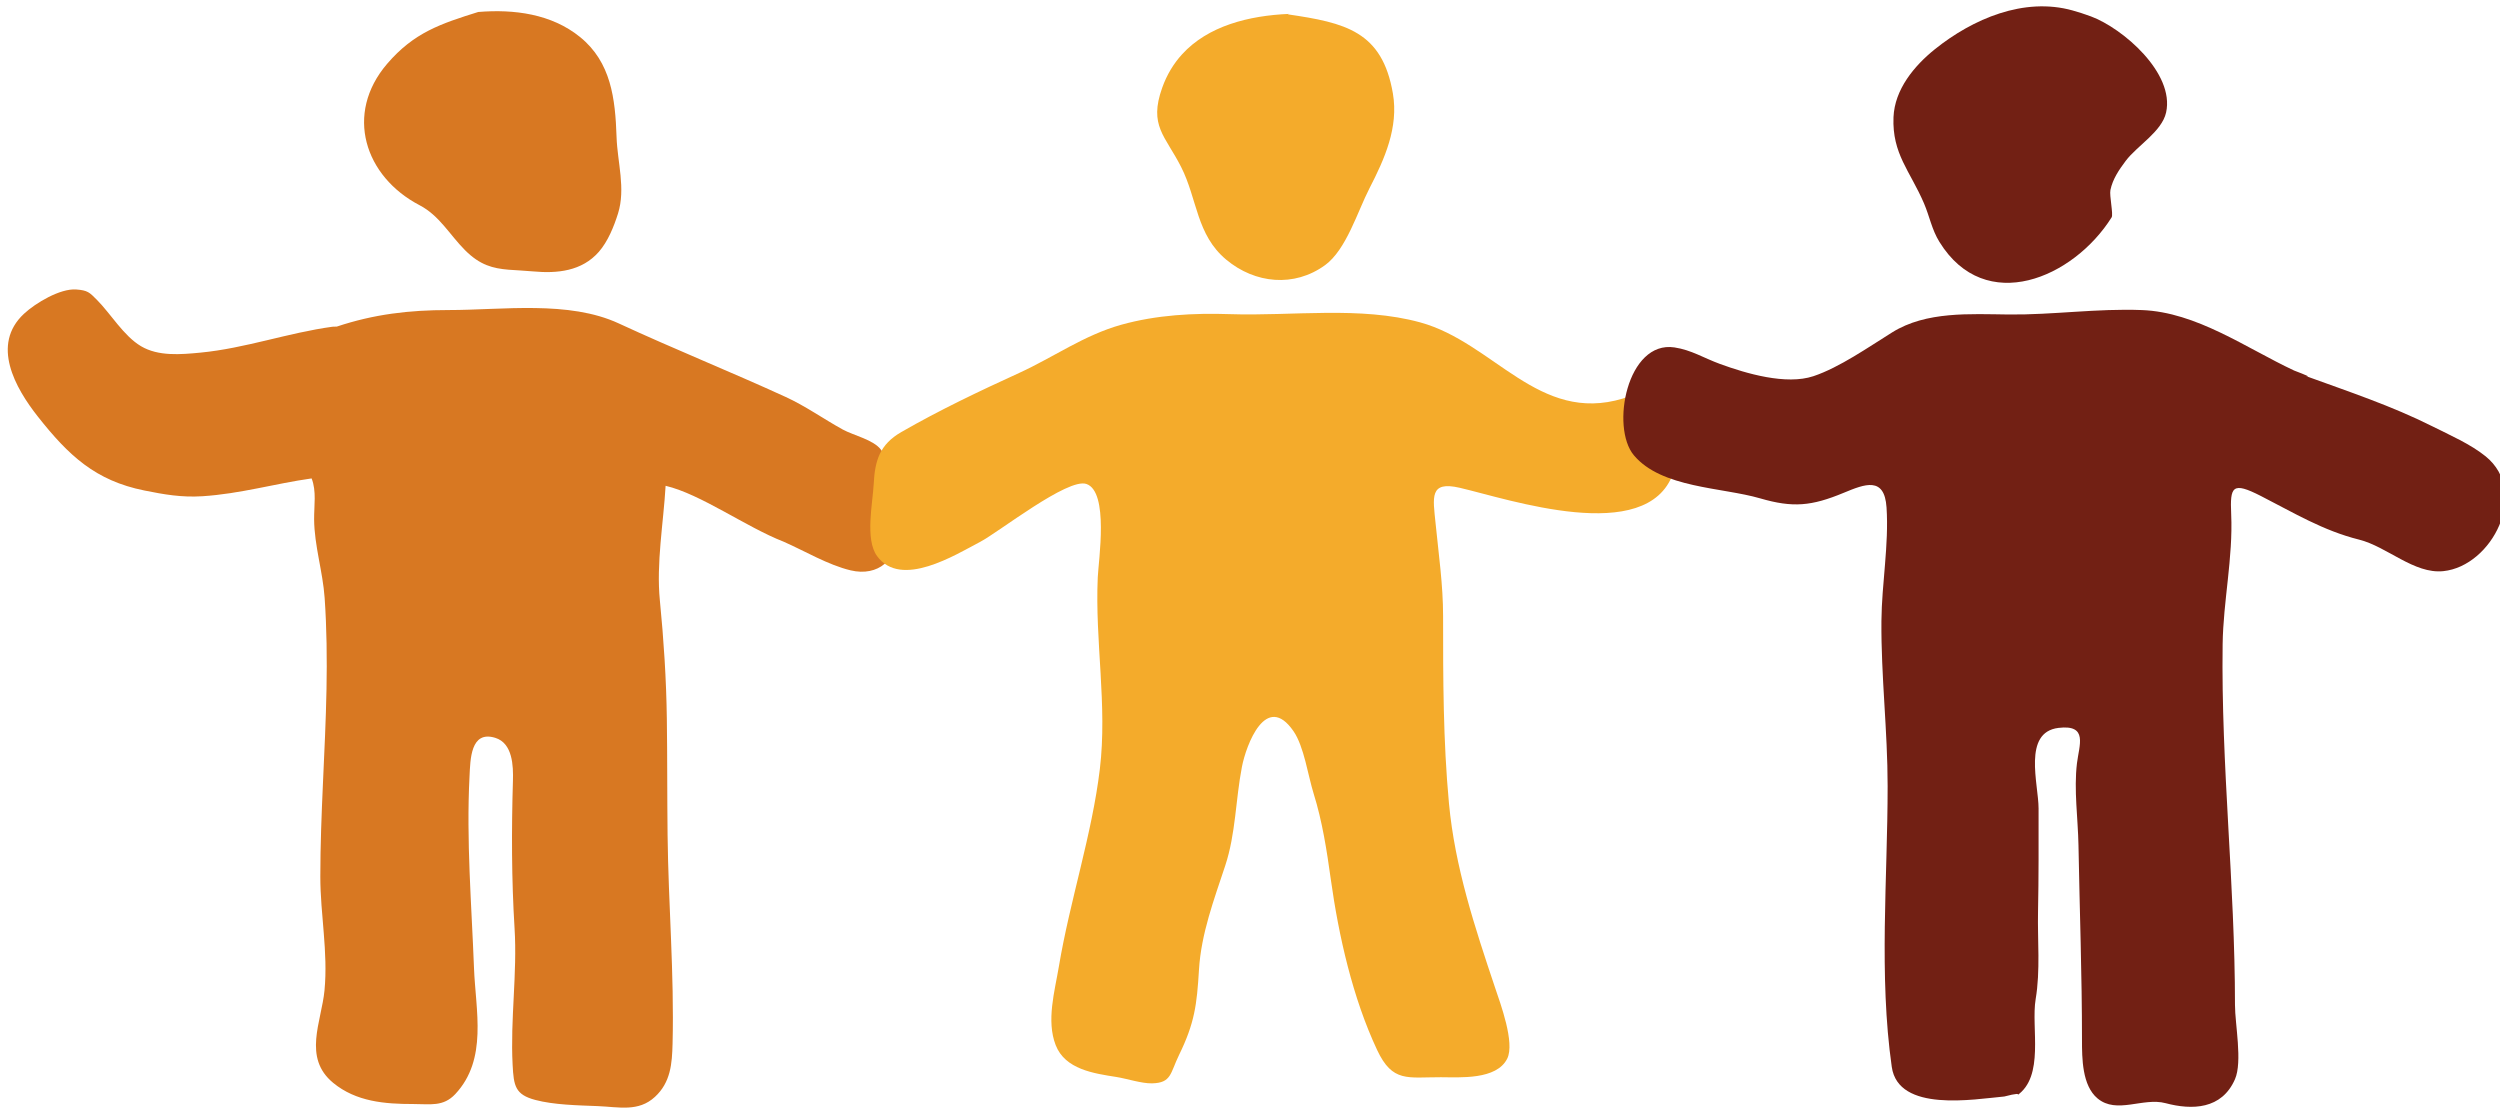 <?xml version="1.0" encoding="utf-8"?>
<!-- Generator: Adobe Illustrator 16.0.0, SVG Export Plug-In . SVG Version: 6.00 Build 0)  -->
<!DOCTYPE svg PUBLIC "-//W3C//DTD SVG 1.1//EN" "http://www.w3.org/Graphics/SVG/1.1/DTD/svg11.dtd">
<svg version="1.1" id="Layer_1" xmlns="http://www.w3.org/2000/svg" xmlns:xlink="http://www.w3.org/1999/xlink" x="0px" y="0px"
	 width="193px" height="86px" viewBox="0 0 193 86" enable-background="new 0 0 193 86" xml:space="preserve">
<g>
	<g>
		<path fill="#D87822" d="M39.262,20.822c0.568,0.048,1.184,0.064,1.887,0.13c1.87,0.174,3.77-0.012,5.084-1.513
			c0.694-0.792,1.163-1.952,1.477-2.953c0.604-1.934-0.046-3.954-0.111-5.903c-0.099-2.964-0.42-5.777-2.818-7.724
			c-2.208-1.793-5.107-2.161-7.862-1.934c-2.892,0.906-4.958,1.583-7.029,3.998c-3.317,3.867-1.734,8.71,2.501,10.919
			c1.538,0.803,2.324,2.285,3.507,3.469C37.057,20.474,38.051,20.719,39.262,20.822z"/>
	</g>
	<g>
		<path fill="#D87822" d="M25.678,25.222c-3.44,0.467-6.743,1.669-10.208,2.001c-1.527,0.146-3.24,0.297-4.579-0.493
			c-1.345-0.796-2.321-2.484-3.411-3.583c-0.576-0.581-0.714-0.733-1.596-0.799c-1.238-0.092-3.139,1.042-4.034,1.876
			c-2.558,2.383-0.68,5.718,1.074,7.939c2.379,3.013,4.442,4.943,8.224,5.704c1.513,0.305,2.865,0.545,4.469,0.443
			c2.943-0.187,5.585-0.974,8.44-1.376c0.386,0.986,0.185,2.103,0.193,3.159c0.016,2.041,0.672,4.032,0.813,6.076
			c0.162,2.342,0.187,4.688,0.143,7.035c-0.091,4.826-0.477,9.644-0.477,14.472c0,2.949,0.605,5.808,0.323,8.779
			c-0.23,2.423-1.697,5.193,0.667,7.14c1.77,1.457,3.985,1.638,6.193,1.636c1.294-0.002,2.303,0.229,3.235-0.766
			c2.521-2.693,1.57-6.454,1.446-9.729c-0.188-4.93-0.6-9.855-0.346-14.791c0.066-1.291,0.066-3.577,1.987-2.984
			c1.348,0.415,1.399,2.175,1.365,3.312c-0.113,3.767-0.108,7.625,0.125,11.387c0.217,3.504-0.334,7.008-0.15,10.539
			c0.085,1.64,0.195,2.303,1.752,2.717c1.438,0.382,3.271,0.415,4.8,0.475c1.659,0.066,3.152,0.468,4.433-0.71
			c1.222-1.124,1.324-2.575,1.363-4.109c0.135-5.382-0.323-10.723-0.385-16.1c-0.035-2.99-0.016-5.981-0.057-8.971
			c-0.042-3.074-0.239-6.104-0.538-9.144c-0.284-2.884,0.272-5.937,0.443-8.853c2.714,0.639,6.225,3.191,9.099,4.31
			c1.655,0.725,3.432,1.8,5.192,2.219c2.133,0.507,3.655-0.886,3.445-2.789c-0.197-1.781,0.011-4.979-1.098-6.51
			c-0.573-0.79-2.135-1.117-2.971-1.579c-1.483-0.818-2.865-1.808-4.409-2.515c-4.265-1.954-8.624-3.703-12.873-5.671
			c-3.865-1.79-8.966-1.033-13.146-1.033c-3.033,0-5.747,0.319-8.62,1.276"/>
	</g>
	<g>
		<path fill="#F4AB2B" d="M91.25,4.2c-0.644,0.707-1.167,1.561-1.531,2.582c-1.041,2.928,0.229,3.679,1.459,6.099
			c1.272,2.504,1.17,5.239,3.497,7.173c2.215,1.842,5.235,2.148,7.617,0.417c1.642-1.193,2.511-4.148,3.43-5.932
			c1.172-2.271,2.257-4.703,1.81-7.32c-0.824-4.815-3.68-5.462-8.124-6.113c0.023,0.003,0.088-0.038,0.113-0.033
			C96.413,1.202,93.251,1.999,91.25,4.2z"/>
	</g>
	<g>
		<path fill="#F4AB2B" d="M78.683,28.79c-3.086,1.411-6.156,2.87-9.099,4.563c-1.668,0.961-2.04,2.195-2.134,4.003
			c-0.077,1.502-0.68,4.273,0.254,5.566c1.846,2.555,6.059-0.094,7.961-1.087c1.423-0.742,6.773-4.968,8.207-4.472
			c1.749,0.605,0.935,5.882,0.875,7.208c-0.224,4.926,0.751,9.881,0.161,14.801c-0.609,5.073-2.312,10.156-3.163,15.242
			c-0.319,1.909-0.981,4.179-0.247,6.068c0.729,1.876,2.95,2.188,4.685,2.461c0.82,0.129,1.944,0.509,2.75,0.492
			c1.516-0.032,1.399-0.779,2.093-2.2c1.197-2.451,1.372-3.86,1.535-6.573c0.167-2.792,1.164-5.418,2.03-8.047
			c0.811-2.461,0.79-5.049,1.284-7.609c0.325-1.691,1.867-5.832,3.987-2.752c0.809,1.175,1.117,3.424,1.551,4.813
			c0.672,2.148,1.014,4.387,1.324,6.611c0.609,4.373,1.69,9.161,3.574,13.176c1.191,2.538,2.351,2.102,4.925,2.108
			c1.475,0.004,4.294,0.218,5.12-1.433c0.609-1.219-0.527-4.259-0.931-5.463c-1.568-4.676-3.108-9.32-3.567-14.258
			c-0.449-4.839-0.452-9.599-0.452-14.454c0-2.394-0.342-4.76-0.578-7.136c-0.201-2.018-0.503-3.31,1.862-2.761
			c3.759,0.871,14.448,4.522,16.472-1.109c0.527-1.467-0.033-5.446-1.36-6.424c-0.891-0.655-1.419,0.312-2.51,0.642
			c-6.511,1.969-9.958-4.307-15.642-5.874c-4.629-1.277-9.896-0.479-14.685-0.639c-2.82-0.095-5.678,0.057-8.408,0.819
			C83.679,25.879,81.342,27.573,78.683,28.79z"/>
	</g>
	<g>
		<path fill="#722014" d="M161.424,1.268c-0.492-0.184-0.972-0.336-1.416-0.46c-3.751-1.052-7.709,0.648-10.625,2.984
			c-1.599,1.28-3.118,3.11-3.205,5.257c-0.114,2.829,1.284,4.152,2.354,6.649c0.437,1.02,0.6,2.019,1.191,2.975
			c3.546,5.737,10.356,2.789,13.296-1.895c0.142-0.227-0.184-1.678-0.094-2.109c0.176-0.851,0.667-1.563,1.177-2.245
			c0.882-1.176,2.792-2.254,3.122-3.742C167.896,5.64,163.885,2.186,161.424,1.268z"/>
	</g>
	<g>
		<path fill="#722014" d="M165.357,23.937c4.217,0.161,8.035,2.929,11.746,4.667c0.973,0.37,1.282,0.515,0.927,0.433
			c3.295,1.199,6.604,2.295,9.758,3.879c1.335,0.67,2.938,1.369,4.102,2.312c3.406,2.759,0.503,8.472-3.264,8.864
			c-2.253,0.235-4.339-1.891-6.5-2.432c-2.803-0.702-5.044-2.074-7.578-3.366c-2.218-1.132-2.395-0.749-2.3,1.403
			c0.15,3.372-0.615,6.691-0.66,10.045c-0.126,9.349,0.953,18.504,0.953,27.84c0,1.484,0.588,4.386,0,5.733
			c-1.02,2.338-3.313,2.393-5.357,1.85c-1.748-0.465-3.768,0.872-5.254-0.367c-1.195-0.996-1.2-3.11-1.2-4.516
			c0-5.034-0.181-10.018-0.271-15.026c-0.037-2.076-0.364-4.267-0.117-6.33c0.168-1.405,0.882-3.011-1.425-2.733
			c-2.79,0.337-1.54,4.347-1.539,6.215c0,2.651,0.014,5.322-0.042,7.972c-0.047,2.216,0.189,4.537-0.183,6.754
			c-0.372,2.21,0.724,5.979-1.466,7.455c0.297-0.201-0.022-0.18-0.957,0.061c-2.344,0.211-8.181,1.252-8.686-2.289
			c-1.007-7.065-0.319-14.559-0.319-21.674c0-4.27-0.515-8.517-0.479-12.749c0.024-2.896,0.586-5.879,0.394-8.768
			c-0.16-2.406-1.672-1.804-3.304-1.127c-2.492,1.035-3.928,1.166-6.455,0.429c-2.94-0.857-7.617-0.787-9.745-3.324
			c-1.817-2.167-0.519-8.884,3.138-8.327c1.297,0.197,2.278,0.827,3.508,1.275c2.035,0.744,5.103,1.647,7.213,0.945
			c2-0.665,4.287-2.266,6.088-3.387c2.628-1.637,6.014-1.407,8.996-1.375C158.479,24.315,161.88,23.803,165.357,23.937z"/>
	</g>
</g>
</svg>

